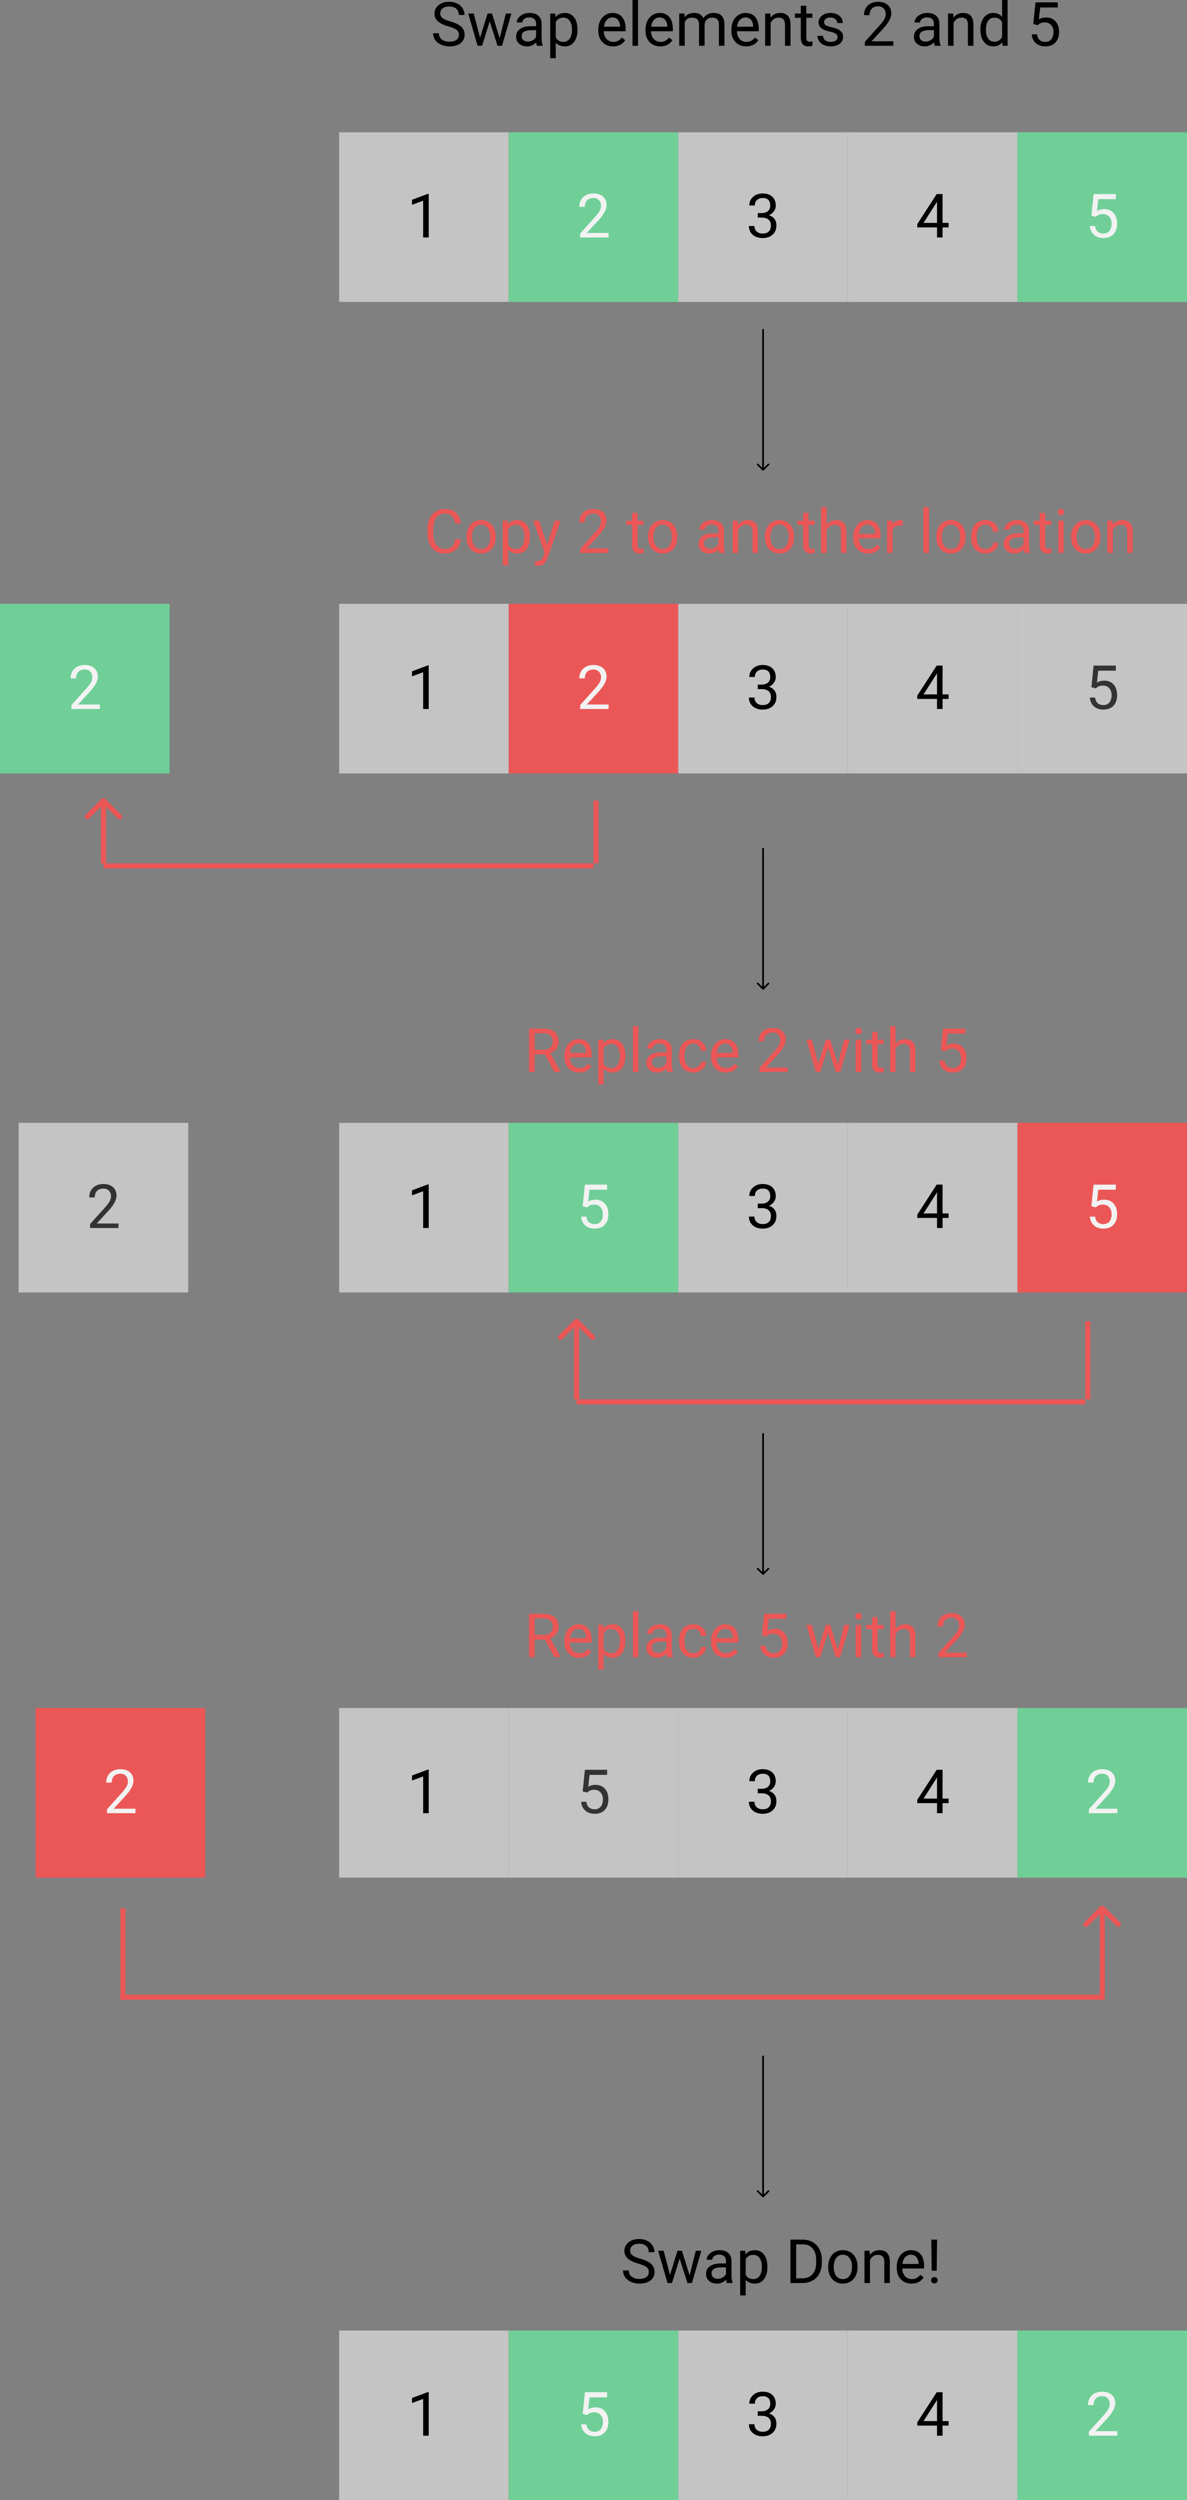 <svg width="700" height="1474" viewBox="0 0 700 1474" version="1.1" xmlns="http://www.w3.org/2000/svg" xmlns:xlink="http://www.w3.org/1999/xlink" xmlns:figma="http://www.figma.com/figma/ns">
<rect x="0" y="0" width="700" height="1474" fill="#808080" stroke="none"/>
<title>array_swaps</title>
<desc>Created using Figma</desc>
<g id="Canvas" transform="translate(790 329)" figma:type="canvas">
<g id="Rectangle" figma:type="rounded-rectangle">
<use xlink:href="#path0_fill" transform="translate(-590 -251)" fill="#C4C4C4"/>
</g>
<g id="1" figma:type="text">
<use xlink:href="#path1_fill" transform="translate(-550 -222)"/>
</g>
<g id="Rectangle" figma:type="rounded-rectangle">
<use xlink:href="#path0_fill" transform="translate(-490 -251)" fill="#6FCF97"/>
</g>
<g id="2" figma:type="text">
<use xlink:href="#path2_fill" transform="translate(-450 -222)" fill="#F2F2F2"/>
</g>
<g id="Rectangle" figma:type="rounded-rectangle">
<use xlink:href="#path0_fill" transform="translate(-390 -251)" fill="#C4C4C4"/>
</g>
<g id="3" figma:type="text">
<use xlink:href="#path3_fill" transform="translate(-350 -222)"/>
</g>
<g id="Rectangle" figma:type="rounded-rectangle">
<use xlink:href="#path0_fill" transform="translate(-290 -251)" fill="#C4C4C4"/>
</g>
<g id="4" figma:type="text">
<use xlink:href="#path4_fill" transform="translate(-250 -222)"/>
</g>
<g id="Rectangle" figma:type="rounded-rectangle">
<use xlink:href="#path0_fill" transform="translate(-190 -251)" fill="#6FCF97"/>
</g>
<g id="5" figma:type="text">
<use xlink:href="#path5_fill" transform="translate(-150 -222)" fill="#F2F2F2"/>
</g>
<g id="Rectangle" figma:type="rounded-rectangle">
<use xlink:href="#path0_fill" transform="translate(-590 27)" fill="#C4C4C4"/>
</g>
<g id="1" figma:type="text">
<use xlink:href="#path1_fill" transform="translate(-550 56)"/>
</g>
<g id="Rectangle" figma:type="rounded-rectangle">
<use xlink:href="#path0_fill" transform="translate(-490 27)" fill="#EB5757"/>
</g>
<g id="2" figma:type="text">
<use xlink:href="#path2_fill" transform="translate(-450 56)" fill="#F2F2F2"/>
</g>
<g id="Rectangle" figma:type="rounded-rectangle">
<use xlink:href="#path0_fill" transform="translate(-790 27)" fill="#6FCF97"/>
</g>
<g id="2" figma:type="text">
<use xlink:href="#path2_fill" transform="translate(-750 56)" fill="#F2F2F2"/>
</g>
<g id="Rectangle" figma:type="rounded-rectangle">
<use xlink:href="#path0_fill" transform="translate(-779 333)" fill="#C4C4C4"/>
</g>
<g id="2" figma:type="text">
<use xlink:href="#path6_fill" transform="translate(-739 362)" fill="#333333"/>
</g>
<g id="Rectangle" figma:type="rounded-rectangle">
<use xlink:href="#path0_fill" transform="translate(-769 678)" fill="#EB5757"/>
</g>
<g id="2" figma:type="text">
<use xlink:href="#path2_fill" transform="translate(-729 707)" fill="#F2F2F2"/>
</g>
<g id="Line" figma:type="line">
<use xlink:href="#path7_stroke" transform="matrix(6.12323e-17 1 -1 6.12323e-17 -440 143)" fill="#EB5757"/>
</g>
<g id="Line 2" figma:type="line">
<use xlink:href="#path8_stroke" transform="matrix(-1 1.22465e-16 -1.22465e-16 -1 -440 180)" fill="#EB5757"/>
</g>
<g id="Arrow 2" figma:type="vector">
<use xlink:href="#path9_stroke" transform="matrix(6.12323e-17 -1 1 6.12323e-17 -729 180)" fill="#EB5757"/>
</g>
<g id="Rectangle" figma:type="rounded-rectangle">
<use xlink:href="#path0_fill" transform="translate(-390 27)" fill="#C4C4C4"/>
</g>
<g id="3" figma:type="text">
<use xlink:href="#path3_fill" transform="translate(-350 56)"/>
</g>
<g id="Rectangle" figma:type="rounded-rectangle">
<use xlink:href="#path0_fill" transform="translate(-290 27)" fill="#C4C4C4"/>
</g>
<g id="4" figma:type="text">
<use xlink:href="#path4_fill" transform="translate(-250 56)"/>
</g>
<g id="Rectangle" figma:type="rounded-rectangle">
<use xlink:href="#path0_fill" transform="translate(-190 27)" fill="#C4C4C4"/>
</g>
<g id="5" figma:type="text">
<use xlink:href="#path10_fill" transform="translate(-150 56)" fill="#333333"/>
</g>
<g id="Swap elements 2 and 5" figma:type="text">
<use xlink:href="#path11_fill" transform="translate(-536 -335)"/>
</g>
<g id="Arrow" figma:type="vector">
<use xlink:href="#path12_stroke" transform="matrix(6.12323e-17 1 -1 6.12323e-17 -340 -135)"/>
</g>
<g id="Copy 2 to another location" figma:type="text">
<use xlink:href="#path13_fill" transform="translate(-540 -36)" fill="#EB5757"/>
</g>
<g id="Rectangle" figma:type="rounded-rectangle">
<use xlink:href="#path0_fill" transform="translate(-590 333)" fill="#C4C4C4"/>
</g>
<g id="1" figma:type="text">
<use xlink:href="#path1_fill" transform="translate(-550 362)"/>
</g>
<g id="Rectangle" figma:type="rounded-rectangle">
<use xlink:href="#path0_fill" transform="translate(-490 333)" fill="#6FCF97"/>
</g>
<g id="5" figma:type="text">
<use xlink:href="#path5_fill" transform="translate(-450 362)" fill="#F2F2F2"/>
</g>
<g id="Rectangle" figma:type="rounded-rectangle">
<use xlink:href="#path0_fill" transform="translate(-390 333)" fill="#C4C4C4"/>
</g>
<g id="3" figma:type="text">
<use xlink:href="#path3_fill" transform="translate(-350 362)"/>
</g>
<g id="Rectangle" figma:type="rounded-rectangle">
<use xlink:href="#path0_fill" transform="translate(-290 333)" fill="#C4C4C4"/>
</g>
<g id="4" figma:type="text">
<use xlink:href="#path4_fill" transform="translate(-250 362)"/>
</g>
<g id="Rectangle" figma:type="rounded-rectangle">
<use xlink:href="#path0_fill" transform="translate(-190 333)" fill="#EB5757"/>
</g>
<g id="5" figma:type="text">
<use xlink:href="#path5_fill" transform="translate(-150 362)" fill="#F2F2F2"/>
</g>
<g id="Arrow" figma:type="vector">
<use xlink:href="#path12_stroke" transform="matrix(6.12323e-17 1 -1 6.12323e-17 -340 171)"/>
</g>
<g id="Replace 2 with 5" figma:type="text">
<use xlink:href="#path14_fill" transform="translate(-481 270)" fill="#EB5757"/>
</g>
<g id="Line 3" figma:type="line">
<use xlink:href="#path15_stroke" transform="matrix(6.12323e-17 1 -1 6.12323e-17 -150 450)" fill="#EB5757"/>
</g>
<g id="Line 4" figma:type="line">
<use xlink:href="#path16_stroke" transform="matrix(-1 1.22465e-16 -1.22465e-16 -1 -150 496)" fill="#EB5757"/>
</g>
<g id="Arrow 3" figma:type="vector">
<use xlink:href="#path17_stroke" transform="matrix(6.12323e-17 -1 1 6.12323e-17 -450 496)" fill="#EB5757"/>
</g>
<g id="Rectangle" figma:type="rounded-rectangle">
<use xlink:href="#path0_fill" transform="translate(-590 678)" fill="#C4C4C4"/>
</g>
<g id="1" figma:type="text">
<use xlink:href="#path1_fill" transform="translate(-550 707)"/>
</g>
<g id="Rectangle" figma:type="rounded-rectangle">
<use xlink:href="#path0_fill" transform="translate(-490 678)" fill="#C4C4C4"/>
</g>
<g id="5" figma:type="text">
<use xlink:href="#path10_fill" transform="translate(-450 707)" fill="#333333"/>
</g>
<g id="Rectangle" figma:type="rounded-rectangle">
<use xlink:href="#path0_fill" transform="translate(-390 678)" fill="#C4C4C4"/>
</g>
<g id="3" figma:type="text">
<use xlink:href="#path3_fill" transform="translate(-350 707)"/>
</g>
<g id="Rectangle" figma:type="rounded-rectangle">
<use xlink:href="#path0_fill" transform="translate(-290 678)" fill="#C4C4C4"/>
</g>
<g id="4" figma:type="text">
<use xlink:href="#path4_fill" transform="translate(-250 707)"/>
</g>
<g id="Rectangle" figma:type="rounded-rectangle">
<use xlink:href="#path0_fill" transform="translate(-190 678)" fill="#6FCF97"/>
</g>
<g id="2" figma:type="text">
<use xlink:href="#path2_fill" transform="translate(-150 707)" fill="#F2F2F2"/>
</g>
<g id="Arrow" figma:type="vector">
<use xlink:href="#path12_stroke" transform="matrix(6.12323e-17 1 -1 6.12323e-17 -340 516)"/>
</g>
<g id="Replace 5 with 2" figma:type="text">
<use xlink:href="#path18_fill" transform="translate(-481 615)" fill="#EB5757"/>
</g>
<g id="Rectangle" figma:type="rounded-rectangle">
<use xlink:href="#path0_fill" transform="translate(-590 1045)" fill="#C4C4C4"/>
</g>
<g id="1" figma:type="text">
<use xlink:href="#path1_fill" transform="translate(-550 1074)"/>
</g>
<g id="Rectangle" figma:type="rounded-rectangle">
<use xlink:href="#path0_fill" transform="translate(-490 1045)" fill="#6FCF97"/>
</g>
<g id="5" figma:type="text">
<use xlink:href="#path5_fill" transform="translate(-450 1074)" fill="#F2F2F2"/>
</g>
<g id="Rectangle" figma:type="rounded-rectangle">
<use xlink:href="#path0_fill" transform="translate(-390 1045)" fill="#C4C4C4"/>
</g>
<g id="3" figma:type="text">
<use xlink:href="#path3_fill" transform="translate(-350 1074)"/>
</g>
<g id="Rectangle" figma:type="rounded-rectangle">
<use xlink:href="#path0_fill" transform="translate(-290 1045)" fill="#C4C4C4"/>
</g>
<g id="4" figma:type="text">
<use xlink:href="#path4_fill" transform="translate(-250 1074)"/>
</g>
<g id="Rectangle" figma:type="rounded-rectangle">
<use xlink:href="#path0_fill" transform="translate(-190 1045)" fill="#6FCF97"/>
</g>
<g id="2" figma:type="text">
<use xlink:href="#path2_fill" transform="translate(-150 1074)" fill="#F2F2F2"/>
</g>
<g id="Arrow" figma:type="vector">
<use xlink:href="#path12_stroke" transform="matrix(6.12323e-17 1 -1 6.12323e-17 -340 883)"/>
</g>
<g id="Swap Done!" figma:type="text">
<use xlink:href="#path19_fill" transform="translate(-424 984)"/>
</g>
<g id="Line 5" figma:type="line">
<use xlink:href="#path20_stroke" transform="matrix(6.12323e-17 1 -1 6.12323e-17 -719 796)" fill="#EB5757"/>
</g>
<g id="Line 6" figma:type="line">
<use xlink:href="#path21_stroke" transform="translate(-719 850)" fill="#EB5757"/>
</g>
<g id="Arrow 4" figma:type="vector">
<use xlink:href="#path22_stroke" transform="matrix(6.12323e-17 -1 1 6.12323e-17 -140 850)" fill="#EB5757"/>
</g>
</g>
<defs>
<path id="path0_fill" d="M 0 0L 100 0L 100 100L 0 100L 0 0Z"/>
<path id="path1_fill" d="M 12.815 33L 9.545 33L 9.545 11.326L 2.988 13.734L 2.988 10.781L 12.305 7.283L 12.815 7.283L 12.815 33Z"/>
<path id="path2_fill" d="M 18.896 33L 2.127 33L 2.127 30.662L 10.986 20.818C 12.299 19.33 13.201 18.123 13.693 17.197C 14.197 16.26 14.449 15.293 14.449 14.297C 14.449 12.961 14.045 11.865 13.236 11.01C 12.428 10.154 11.35 9.727 10.002 9.727C 8.385 9.727 7.125 10.19 6.223 11.115C 5.332 12.029 4.887 13.307 4.887 14.947L 1.635 14.947C 1.635 12.592 2.391 10.688 3.902 9.234C 5.426 7.781 7.459 7.055 10.002 7.055C 12.381 7.055 14.262 7.682 15.645 8.936C 17.027 10.178 17.719 11.836 17.719 13.91C 17.719 16.43 16.113 19.43 12.902 22.91L 6.047 30.346L 18.896 30.346L 18.896 33Z"/>
<path id="path3_fill" d="M 6.855 18.621L 9.299 18.621C 10.834 18.598 12.041 18.193 12.92 17.408C 13.799 16.623 14.238 15.562 14.238 14.227C 14.238 11.227 12.744 9.727 9.756 9.727C 8.35 9.727 7.225 10.131 6.381 10.94C 5.549 11.736 5.133 12.797 5.133 14.121L 1.881 14.121C 1.881 12.094 2.619 10.412 4.096 9.076C 5.584 7.729 7.471 7.055 9.756 7.055C 12.17 7.055 14.062 7.693 15.434 8.971C 16.805 10.248 17.49 12.023 17.49 14.297C 17.49 15.41 17.127 16.488 16.4 17.531C 15.685 18.574 14.707 19.354 13.465 19.869C 14.871 20.314 15.955 21.053 16.717 22.084C 17.49 23.115 17.877 24.375 17.877 25.863C 17.877 28.16 17.127 29.982 15.627 31.33C 14.127 32.678 12.176 33.352 9.773 33.352C 7.371 33.352 5.414 32.701 3.902 31.4C 2.402 30.1 1.652 28.383 1.652 26.25L 4.922 26.25C 4.922 27.598 5.361 28.676 6.24 29.484C 7.119 30.293 8.297 30.697 9.773 30.697C 11.344 30.697 12.545 30.287 13.377 29.467C 14.209 28.646 14.625 27.469 14.625 25.934C 14.625 24.445 14.168 23.303 13.254 22.506C 12.34 21.709 11.021 21.299 9.299 21.275L 6.855 21.275L 6.855 18.621Z"/>
<path id="path4_fill" d="M 15.855 24.404L 19.406 24.404L 19.406 27.059L 15.855 27.059L 15.855 33L 12.586 33L 12.586 27.059L 0.932 27.059L 0.932 25.143L 12.393 7.406L 15.855 7.406L 15.855 24.404ZM 4.623 24.404L 12.586 24.404L 12.586 11.854L 12.199 12.557L 4.623 24.404Z"/>
<path id="path5_fill" d="M 3.621 20.168L 4.922 7.406L 18.035 7.406L 18.035 10.412L 7.682 10.412L 6.908 17.391C 8.162 16.652 9.586 16.283 11.18 16.283C 13.512 16.283 15.363 17.057 16.734 18.604C 18.105 20.139 18.791 22.219 18.791 24.844C 18.791 27.48 18.076 29.561 16.646 31.084C 15.229 32.596 13.242 33.352 10.688 33.352C 8.426 33.352 6.58 32.725 5.15 31.471C 3.721 30.217 2.906 28.482 2.707 26.268L 5.783 26.268C 5.982 27.732 6.504 28.84 7.348 29.59C 8.191 30.328 9.305 30.697 10.688 30.697C 12.199 30.697 13.383 30.182 14.238 29.15C 15.105 28.119 15.539 26.695 15.539 24.879C 15.539 23.168 15.07 21.797 14.133 20.766C 13.207 19.723 11.971 19.201 10.424 19.201C 9.006 19.201 7.893 19.512 7.084 20.133L 6.223 20.836L 3.621 20.168Z"/>
<path id="path6_fill" d="M 18.896 33L 2.127 33L 2.127 30.662L 10.986 20.818C 12.299 19.33 13.201 18.123 13.693 17.197C 14.197 16.26 14.449 15.293 14.449 14.297C 14.449 12.961 14.045 11.865 13.236 11.01C 12.428 10.154 11.35 9.727 10.002 9.727C 8.385 9.727 7.125 10.19 6.223 11.115C 5.332 12.029 4.887 13.307 4.887 14.947L 1.635 14.947C 1.635 12.592 2.391 10.688 3.902 9.234C 5.426 7.781 7.459 7.055 10.002 7.055C 12.381 7.055 14.262 7.682 15.645 8.936C 17.027 10.178 17.719 11.836 17.719 13.91C 17.719 16.43 16.113 19.43 12.902 22.91L 6.047 30.346L 18.896 30.346L 18.896 33Z"/>
<path id="path7_stroke" d="M 0 0L 37 0L 37 -3L 0 -3L 0 0Z"/>
<path id="path8_stroke" d="M 0 0L 289 0L 289 -3L 0 -3L 0 0Z"/>
<path id="path9_stroke" d="M 38.061 1.061C 38.646 0.475 38.646 -0.475 38.061 -1.061L 28.515 -10.607C 27.929 -11.192 26.979 -11.192 26.393 -10.607C 25.808 -10.021 25.808 -9.071 26.393 -8.485L 34.879 0L 26.393 8.485C 25.808 9.071 25.808 10.021 26.393 10.607C 26.979 11.192 27.929 11.192 28.515 10.607L 38.061 1.061ZM 0 1.5L 37 1.5L 37 -1.5L 0 -1.5L 0 1.5Z"/>
<path id="path10_fill" d="M 3.621 20.168L 4.922 7.406L 18.035 7.406L 18.035 10.412L 7.682 10.412L 6.908 17.391C 8.162 16.652 9.586 16.283 11.18 16.283C 13.512 16.283 15.363 17.057 16.734 18.604C 18.105 20.139 18.791 22.219 18.791 24.844C 18.791 27.48 18.076 29.561 16.646 31.084C 15.229 32.596 13.242 33.352 10.688 33.352C 8.426 33.352 6.58 32.725 5.15 31.471C 3.721 30.217 2.906 28.482 2.707 26.268L 5.783 26.268C 5.982 27.732 6.504 28.84 7.348 29.59C 8.191 30.328 9.305 30.697 10.688 30.697C 12.199 30.697 13.383 30.182 14.238 29.15C 15.105 28.119 15.539 26.695 15.539 24.879C 15.539 23.168 15.07 21.797 14.133 20.766C 13.207 19.723 11.971 19.201 10.424 19.201C 9.006 19.201 7.893 19.512 7.084 20.133L 6.223 20.836L 3.621 20.168Z"/>
<path id="path11_fill" d="M 10.512 21.592C 7.617 20.76 5.508 19.74 4.184 18.533C 2.871 17.314 2.215 15.815 2.215 14.033C 2.215 12.018 3.018 10.354 4.623 9.041C 6.24 7.717 8.338 7.055 10.916 7.055C 12.674 7.055 14.238 7.395 15.609 8.074C 16.992 8.754 18.059 9.691 18.809 10.887C 19.57 12.082 19.951 13.389 19.951 14.807L 16.559 14.807C 16.559 13.26 16.066 12.047 15.082 11.168C 14.098 10.277 12.709 9.832 10.916 9.832C 9.252 9.832 7.951 10.201 7.014 10.94C 6.088 11.666 5.625 12.68 5.625 13.98C 5.625 15.023 6.064 15.908 6.943 16.635C 7.834 17.35 9.34 18.006 11.461 18.604C 13.594 19.201 15.258 19.863 16.453 20.59C 17.66 21.305 18.551 22.143 19.125 23.104C 19.711 24.064 20.004 25.195 20.004 26.496C 20.004 28.57 19.195 30.234 17.578 31.488C 15.961 32.73 13.799 33.352 11.092 33.352C 9.334 33.352 7.693 33.018 6.17 32.35C 4.646 31.67 3.469 30.744 2.637 29.572C 1.816 28.4 1.406 27.07 1.406 25.582L 4.799 25.582C 4.799 27.129 5.367 28.354 6.504 29.256C 7.652 30.146 9.182 30.592 11.092 30.592C 12.873 30.592 14.238 30.229 15.188 29.502C 16.137 28.775 16.611 27.785 16.611 26.531C 16.611 25.277 16.172 24.311 15.293 23.631C 14.414 22.939 12.82 22.26 10.512 21.592ZM 40.676 28.518L 44.332 13.98L 47.584 13.98L 42.047 33L 39.41 33L 34.787 18.586L 30.287 33L 27.65 33L 22.131 13.98L 25.365 13.98L 29.109 28.219L 33.539 13.98L 36.158 13.98L 40.676 28.518ZM 62.648 33C 62.461 32.625 62.309 31.957 62.191 30.996C 60.68 32.566 58.875 33.352 56.777 33.352C 54.902 33.352 53.361 32.824 52.154 31.77C 50.959 30.703 50.361 29.355 50.361 27.727C 50.361 25.746 51.111 24.211 52.611 23.121C 54.123 22.02 56.244 21.469 58.975 21.469L 62.139 21.469L 62.139 19.975C 62.139 18.838 61.799 17.936 61.119 17.268C 60.44 16.588 59.438 16.248 58.113 16.248C 56.953 16.248 55.98 16.541 55.195 17.127C 54.41 17.713 54.018 18.422 54.018 19.254L 50.748 19.254C 50.748 18.305 51.082 17.391 51.75 16.512C 52.43 15.621 53.344 14.918 54.492 14.402C 55.652 13.887 56.924 13.629 58.307 13.629C 60.498 13.629 62.215 14.18 63.457 15.281C 64.699 16.371 65.344 17.877 65.391 19.799L 65.391 28.553C 65.391 30.299 65.613 31.688 66.059 32.719L 66.059 33L 62.648 33ZM 57.252 30.521C 58.272 30.521 59.238 30.258 60.152 29.73C 61.066 29.203 61.728 28.518 62.139 27.674L 62.139 23.771L 59.59 23.771C 55.605 23.771 53.613 24.938 53.613 27.27C 53.613 28.289 53.953 29.086 54.633 29.66C 55.312 30.234 56.185 30.521 57.252 30.521ZM 86.555 23.701C 86.555 26.596 85.893 28.928 84.568 30.697C 83.244 32.467 81.451 33.352 79.189 33.352C 76.881 33.352 75.064 32.619 73.74 31.154L 73.74 40.312L 70.488 40.312L 70.488 13.98L 73.459 13.98L 73.617 16.09C 74.941 14.449 76.781 13.629 79.137 13.629C 81.422 13.629 83.227 14.49 84.551 16.213C 85.887 17.936 86.555 20.332 86.555 23.402L 86.555 23.701ZM 83.303 23.332C 83.303 21.188 82.846 19.494 81.932 18.252C 81.018 17.01 79.764 16.389 78.17 16.389C 76.201 16.389 74.725 17.262 73.74 19.008L 73.74 28.096C 74.713 29.83 76.201 30.697 78.205 30.697C 79.764 30.697 81 30.082 81.914 28.852C 82.84 27.609 83.303 25.77 83.303 23.332ZM 107.525 33.352C 104.947 33.352 102.85 32.508 101.232 30.82C 99.615 29.121 98.807 26.854 98.807 24.018L 98.807 23.42C 98.807 21.533 99.164 19.852 99.879 18.375C 100.605 16.887 101.613 15.727 102.902 14.895C 104.203 14.051 105.609 13.629 107.121 13.629C 109.594 13.629 111.516 14.443 112.887 16.072C 114.258 17.701 114.943 20.033 114.943 23.068L 114.943 24.422L 102.059 24.422C 102.105 26.297 102.65 27.814 103.693 28.975C 104.748 30.123 106.084 30.697 107.701 30.697C 108.85 30.697 109.822 30.463 110.619 29.994C 111.416 29.525 112.113 28.904 112.711 28.131L 114.697 29.678C 113.104 32.127 110.713 33.352 107.525 33.352ZM 107.121 16.301C 105.809 16.301 104.707 16.781 103.816 17.742C 102.926 18.691 102.375 20.027 102.164 21.75L 111.691 21.75L 111.691 21.504C 111.598 19.852 111.152 18.574 110.355 17.672C 109.559 16.758 108.48 16.301 107.121 16.301ZM 122.256 33L 119.004 33L 119.004 6L 122.256 6L 122.256 33ZM 135.369 33.352C 132.791 33.352 130.693 32.508 129.076 30.82C 127.459 29.121 126.65 26.854 126.65 24.018L 126.65 23.42C 126.65 21.533 127.008 19.852 127.723 18.375C 128.449 16.887 129.457 15.727 130.746 14.895C 132.047 14.051 133.453 13.629 134.965 13.629C 137.438 13.629 139.359 14.443 140.73 16.072C 142.102 17.701 142.787 20.033 142.787 23.068L 142.787 24.422L 129.902 24.422C 129.949 26.297 130.494 27.814 131.537 28.975C 132.592 30.123 133.928 30.697 135.545 30.697C 136.693 30.697 137.666 30.463 138.463 29.994C 139.26 29.525 139.957 28.904 140.555 28.131L 142.541 29.678C 140.947 32.127 138.557 33.352 135.369 33.352ZM 134.965 16.301C 133.652 16.301 132.551 16.781 131.66 17.742C 130.77 18.691 130.219 20.027 130.008 21.75L 139.535 21.75L 139.535 21.504C 139.441 19.852 138.996 18.574 138.199 17.672C 137.402 16.758 136.324 16.301 134.965 16.301ZM 149.625 13.98L 149.713 16.09C 151.107 14.449 152.988 13.629 155.355 13.629C 158.016 13.629 159.826 14.648 160.787 16.688C 161.42 15.773 162.24 15.035 163.248 14.473C 164.268 13.91 165.469 13.629 166.852 13.629C 171.023 13.629 173.145 15.838 173.215 20.256L 173.215 33L 169.963 33L 169.963 20.449C 169.963 19.09 169.652 18.076 169.031 17.408C 168.41 16.729 167.367 16.389 165.902 16.389C 164.695 16.389 163.693 16.752 162.896 17.479C 162.1 18.193 161.637 19.16 161.508 20.379L 161.508 33L 158.238 33L 158.238 20.537C 158.238 17.771 156.885 16.389 154.178 16.389C 152.045 16.389 150.586 17.297 149.801 19.113L 149.801 33L 146.549 33L 146.549 13.98L 149.625 13.98ZM 186.029 33.352C 183.451 33.352 181.354 32.508 179.736 30.82C 178.119 29.121 177.311 26.854 177.311 24.018L 177.311 23.42C 177.311 21.533 177.668 19.852 178.383 18.375C 179.109 16.887 180.117 15.727 181.406 14.895C 182.707 14.051 184.113 13.629 185.625 13.629C 188.098 13.629 190.02 14.443 191.391 16.072C 192.762 17.701 193.447 20.033 193.447 23.068L 193.447 24.422L 180.562 24.422C 180.609 26.297 181.154 27.814 182.197 28.975C 183.252 30.123 184.588 30.697 186.205 30.697C 187.354 30.697 188.326 30.463 189.123 29.994C 189.92 29.525 190.617 28.904 191.215 28.131L 193.201 29.678C 191.607 32.127 189.217 33.352 186.029 33.352ZM 185.625 16.301C 184.313 16.301 183.211 16.781 182.32 17.742C 181.43 18.691 180.879 20.027 180.668 21.75L 190.195 21.75L 190.195 21.504C 190.102 19.852 189.656 18.574 188.859 17.672C 188.063 16.758 186.984 16.301 185.625 16.301ZM 200.303 13.98L 200.408 16.371C 201.861 14.543 203.76 13.629 206.104 13.629C 210.123 13.629 212.15 15.896 212.186 20.432L 212.186 33L 208.934 33L 208.934 20.414C 208.922 19.043 208.605 18.029 207.984 17.373C 207.375 16.717 206.42 16.389 205.119 16.389C 204.064 16.389 203.139 16.67 202.342 17.232C 201.545 17.795 200.924 18.533 200.479 19.447L 200.479 33L 197.227 33L 197.227 13.98L 200.303 13.98ZM 221.502 9.375L 221.502 13.98L 225.053 13.98L 225.053 16.494L 221.502 16.494L 221.502 28.289C 221.502 29.051 221.66 29.625 221.977 30.012C 222.293 30.387 222.832 30.574 223.594 30.574C 223.969 30.574 224.484 30.504 225.141 30.363L 225.141 33C 224.285 33.234 223.453 33.352 222.645 33.352C 221.191 33.352 220.096 32.912 219.357 32.033C 218.619 31.154 218.25 29.906 218.25 28.289L 218.25 16.494L 214.787 16.494L 214.787 13.98L 218.25 13.98L 218.25 9.375L 221.502 9.375ZM 239.941 27.955C 239.941 27.076 239.607 26.396 238.939 25.916C 238.283 25.424 237.129 25.002 235.477 24.65C 233.836 24.299 232.529 23.877 231.557 23.385C 230.596 22.893 229.881 22.307 229.412 21.627C 228.955 20.947 228.727 20.139 228.727 19.201C 228.727 17.643 229.383 16.324 230.695 15.246C 232.02 14.168 233.707 13.629 235.758 13.629C 237.914 13.629 239.66 14.185 240.996 15.299C 242.344 16.412 243.018 17.836 243.018 19.57L 239.748 19.57C 239.748 18.68 239.367 17.912 238.605 17.268C 237.855 16.623 236.906 16.301 235.758 16.301C 234.574 16.301 233.648 16.559 232.98 17.074C 232.312 17.59 231.979 18.264 231.979 19.096C 231.979 19.881 232.289 20.473 232.91 20.871C 233.531 21.27 234.65 21.65 236.268 22.014C 237.896 22.377 239.215 22.811 240.223 23.314C 241.23 23.818 241.975 24.428 242.455 25.143C 242.947 25.846 243.193 26.707 243.193 27.727C 243.193 29.426 242.514 30.791 241.154 31.822C 239.795 32.842 238.031 33.352 235.863 33.352C 234.34 33.352 232.992 33.082 231.82 32.543C 230.648 32.004 229.729 31.254 229.061 30.293C 228.404 29.32 228.076 28.271 228.076 27.146L 231.328 27.146C 231.387 28.236 231.82 29.104 232.629 29.748C 233.449 30.381 234.527 30.697 235.863 30.697C 237.094 30.697 238.078 30.451 238.816 29.959C 239.566 29.455 239.941 28.787 239.941 27.955ZM 272.795 33L 256.025 33L 256.025 30.662L 264.885 20.818C 266.197 19.33 267.1 18.123 267.592 17.197C 268.096 16.26 268.348 15.293 268.348 14.297C 268.348 12.961 267.943 11.865 267.135 11.01C 266.326 10.154 265.248 9.727 263.9 9.727C 262.283 9.727 261.023 10.19 260.121 11.115C 259.23 12.029 258.785 13.307 258.785 14.947L 255.533 14.947C 255.533 12.592 256.289 10.688 257.801 9.234C 259.324 7.781 261.357 7.055 263.9 7.055C 266.279 7.055 268.16 7.682 269.543 8.936C 270.926 10.178 271.617 11.836 271.617 13.91C 271.617 16.43 270.012 19.43 266.801 22.91L 259.945 30.346L 272.795 30.346L 272.795 33ZM 297.246 33C 297.059 32.625 296.906 31.957 296.789 30.996C 295.277 32.566 293.473 33.352 291.375 33.352C 289.5 33.352 287.959 32.824 286.752 31.77C 285.557 30.703 284.959 29.355 284.959 27.727C 284.959 25.746 285.709 24.211 287.209 23.121C 288.721 22.02 290.842 21.469 293.572 21.469L 296.736 21.469L 296.736 19.975C 296.736 18.838 296.396 17.936 295.717 17.268C 295.037 16.588 294.035 16.248 292.711 16.248C 291.551 16.248 290.578 16.541 289.793 17.127C 289.008 17.713 288.615 18.422 288.615 19.254L 285.346 19.254C 285.346 18.305 285.68 17.391 286.348 16.512C 287.027 15.621 287.941 14.918 289.09 14.402C 290.25 13.887 291.521 13.629 292.904 13.629C 295.096 13.629 296.812 14.18 298.055 15.281C 299.297 16.371 299.941 17.877 299.988 19.799L 299.988 28.553C 299.988 30.299 300.211 31.688 300.656 32.719L 300.656 33L 297.246 33ZM 291.85 30.521C 292.869 30.521 293.836 30.258 294.75 29.73C 295.664 29.203 296.326 28.518 296.736 27.674L 296.736 23.771L 294.188 23.771C 290.203 23.771 288.211 24.938 288.211 27.27C 288.211 28.289 288.551 29.086 289.23 29.66C 289.91 30.234 290.783 30.521 291.85 30.521ZM 308.162 13.98L 308.268 16.371C 309.721 14.543 311.619 13.629 313.963 13.629C 317.982 13.629 320.01 15.896 320.045 20.432L 320.045 33L 316.793 33L 316.793 20.414C 316.781 19.043 316.465 18.029 315.844 17.373C 315.234 16.717 314.279 16.389 312.979 16.389C 311.924 16.389 310.998 16.67 310.201 17.232C 309.404 17.795 308.783 18.533 308.338 19.447L 308.338 33L 305.086 33L 305.086 13.98L 308.162 13.98ZM 324.158 23.332C 324.158 20.414 324.85 18.07 326.232 16.301C 327.615 14.52 329.426 13.629 331.664 13.629C 333.891 13.629 335.654 14.391 336.955 15.914L 336.955 6L 340.207 6L 340.207 33L 337.219 33L 337.061 30.961C 335.76 32.555 333.949 33.352 331.629 33.352C 329.426 33.352 327.627 32.449 326.232 30.645C 324.85 28.84 324.158 26.484 324.158 23.578L 324.158 23.332ZM 327.41 23.701C 327.41 25.857 327.855 27.545 328.746 28.764C 329.637 29.982 330.867 30.592 332.438 30.592C 334.5 30.592 336.006 29.666 336.955 27.814L 336.955 19.078C 335.982 17.285 334.488 16.389 332.473 16.389C 330.879 16.389 329.637 17.004 328.746 18.234C 327.855 19.465 327.41 21.287 327.41 23.701ZM 355.359 20.168L 356.66 7.406L 369.773 7.406L 369.773 10.412L 359.42 10.412L 358.646 17.391C 359.9 16.652 361.324 16.283 362.918 16.283C 365.25 16.283 367.102 17.057 368.473 18.604C 369.844 20.139 370.529 22.219 370.529 24.844C 370.529 27.48 369.814 29.561 368.385 31.084C 366.967 32.596 364.98 33.352 362.426 33.352C 360.164 33.352 358.318 32.725 356.889 31.471C 355.459 30.217 354.645 28.482 354.445 26.268L 357.521 26.268C 357.721 27.732 358.242 28.84 359.086 29.59C 359.93 30.328 361.043 30.697 362.426 30.697C 363.938 30.697 365.121 30.182 365.977 29.15C 366.844 28.119 367.277 26.695 367.277 24.879C 367.277 23.168 366.809 21.797 365.871 20.766C 364.945 19.723 363.709 19.201 362.162 19.201C 360.744 19.201 359.631 19.512 358.822 20.133L 357.961 20.836L 355.359 20.168Z"/>
<path id="path12_stroke" d="M 83.354 0.354C 83.549 0.158 83.549 -0.158 83.354 -0.354L 80.172 -3.536C 79.976 -3.731 79.66 -3.731 79.465 -3.536C 79.269 -3.34 79.269 -3.024 79.465 -2.828L 82.293 0L 79.465 2.828C 79.269 3.024 79.269 3.34 79.465 3.536C 79.66 3.731 79.976 3.731 80.172 3.536L 83.354 0.354ZM 0 0.5L 83 0.5L 83 -0.5L 0 -0.5L 0 0.5Z"/>
<path id="path13_fill" d="M 21.797 24.879C 21.48 27.586 20.479 29.678 18.791 31.154C 17.115 32.619 14.883 33.352 12.094 33.352C 9.07 33.352 6.645 32.268 4.816 30.1C 3 27.932 2.092 25.031 2.092 21.398L 2.092 18.938C 2.092 16.559 2.514 14.467 3.357 12.662C 4.213 10.857 5.42 9.475 6.979 8.514C 8.537 7.541 10.342 7.055 12.393 7.055C 15.111 7.055 17.291 7.816 18.932 9.34C 20.572 10.852 21.527 12.949 21.797 15.633L 18.404 15.633C 18.111 13.594 17.473 12.117 16.488 11.203C 15.516 10.289 14.15 9.832 12.393 9.832C 10.236 9.832 8.543 10.629 7.312 12.223C 6.094 13.816 5.484 16.084 5.484 19.025L 5.484 21.504C 5.484 24.281 6.064 26.49 7.225 28.131C 8.385 29.771 10.008 30.592 12.094 30.592C 13.969 30.592 15.404 30.17 16.4 29.326C 17.408 28.471 18.076 26.988 18.404 24.879L 21.797 24.879ZM 25.049 23.314C 25.049 21.451 25.412 19.775 26.139 18.287C 26.877 16.799 27.896 15.65 29.197 14.842C 30.51 14.033 32.004 13.629 33.68 13.629C 36.27 13.629 38.361 14.525 39.955 16.318C 41.56 18.111 42.363 20.496 42.363 23.473L 42.363 23.701C 42.363 25.553 42.006 27.217 41.291 28.693C 40.588 30.158 39.574 31.301 38.25 32.121C 36.938 32.941 35.426 33.352 33.715 33.352C 31.137 33.352 29.045 32.455 27.439 30.662C 25.846 28.869 25.049 26.496 25.049 23.543L 25.049 23.314ZM 28.318 23.701C 28.318 25.811 28.805 27.504 29.777 28.781C 30.762 30.059 32.074 30.697 33.715 30.697C 35.367 30.697 36.68 30.053 37.652 28.764C 38.625 27.463 39.111 25.646 39.111 23.314C 39.111 21.229 38.613 19.541 37.617 18.252C 36.633 16.951 35.32 16.301 33.68 16.301C 32.074 16.301 30.779 16.939 29.795 18.217C 28.811 19.494 28.318 21.322 28.318 23.701ZM 62.508 23.701C 62.508 26.596 61.846 28.928 60.522 30.697C 59.197 32.467 57.404 33.352 55.143 33.352C 52.834 33.352 51.018 32.619 49.693 31.154L 49.693 40.312L 46.441 40.312L 46.441 13.98L 49.412 13.98L 49.57 16.09C 50.895 14.449 52.734 13.629 55.09 13.629C 57.375 13.629 59.18 14.49 60.504 16.213C 61.84 17.936 62.508 20.332 62.508 23.402L 62.508 23.701ZM 59.256 23.332C 59.256 21.188 58.799 19.494 57.885 18.252C 56.971 17.01 55.717 16.389 54.123 16.389C 52.154 16.389 50.678 17.262 49.693 19.008L 49.693 28.096C 50.666 29.83 52.154 30.697 54.158 30.697C 55.717 30.697 56.953 30.082 57.867 28.852C 58.793 27.609 59.256 25.77 59.256 23.332ZM 72.668 28.236L 77.098 13.98L 80.578 13.98L 72.932 35.935C 71.748 39.1 69.867 40.682 67.289 40.682L 66.674 40.629L 65.461 40.4L 65.461 37.764L 66.34 37.834C 67.441 37.834 68.297 37.611 68.906 37.166C 69.527 36.721 70.037 35.906 70.436 34.723L 71.156 32.789L 64.371 13.98L 67.922 13.98L 72.668 28.236ZM 108.861 33L 92.092 33L 92.092 30.662L 100.951 20.818C 102.264 19.33 103.166 18.123 103.658 17.197C 104.162 16.26 104.414 15.293 104.414 14.297C 104.414 12.961 104.01 11.865 103.201 11.01C 102.393 10.154 101.314 9.727 99.967 9.727C 98.35 9.727 97.09 10.19 96.188 11.115C 95.297 12.029 94.852 13.307 94.852 14.947L 91.6 14.947C 91.6 12.592 92.356 10.688 93.867 9.234C 95.391 7.781 97.424 7.055 99.967 7.055C 102.346 7.055 104.227 7.682 105.609 8.936C 106.992 10.178 107.684 11.836 107.684 13.91C 107.684 16.43 106.078 19.43 102.867 22.91L 96.012 30.346L 108.861 30.346L 108.861 33ZM 125.982 9.375L 125.982 13.98L 129.533 13.98L 129.533 16.494L 125.982 16.494L 125.982 28.289C 125.982 29.051 126.141 29.625 126.457 30.012C 126.773 30.387 127.312 30.574 128.074 30.574C 128.449 30.574 128.965 30.504 129.621 30.363L 129.621 33C 128.766 33.234 127.934 33.352 127.125 33.352C 125.672 33.352 124.576 32.912 123.838 32.033C 123.1 31.154 122.73 29.906 122.73 28.289L 122.73 16.494L 119.268 16.494L 119.268 13.98L 122.73 13.98L 122.73 9.375L 125.982 9.375ZM 132.135 23.314C 132.135 21.451 132.498 19.775 133.225 18.287C 133.963 16.799 134.982 15.65 136.283 14.842C 137.596 14.033 139.09 13.629 140.766 13.629C 143.355 13.629 145.447 14.525 147.041 16.318C 148.646 18.111 149.449 20.496 149.449 23.473L 149.449 23.701C 149.449 25.553 149.092 27.217 148.377 28.693C 147.674 30.158 146.66 31.301 145.336 32.121C 144.023 32.941 142.512 33.352 140.801 33.352C 138.223 33.352 136.131 32.455 134.525 30.662C 132.932 28.869 132.135 26.496 132.135 23.543L 132.135 23.314ZM 135.404 23.701C 135.404 25.811 135.891 27.504 136.863 28.781C 137.848 30.059 139.16 30.697 140.801 30.697C 142.453 30.697 143.766 30.053 144.738 28.764C 145.711 27.463 146.197 25.646 146.197 23.314C 146.197 21.229 145.699 19.541 144.703 18.252C 143.719 16.951 142.406 16.301 140.766 16.301C 139.16 16.301 137.865 16.939 136.881 18.217C 135.896 19.494 135.404 21.322 135.404 23.701ZM 174.199 33C 174.012 32.625 173.859 31.957 173.742 30.996C 172.23 32.566 170.426 33.352 168.328 33.352C 166.453 33.352 164.912 32.824 163.705 31.77C 162.51 30.703 161.912 29.355 161.912 27.727C 161.912 25.746 162.662 24.211 164.162 23.121C 165.674 22.02 167.795 21.469 170.525 21.469L 173.689 21.469L 173.689 19.975C 173.689 18.838 173.35 17.936 172.67 17.268C 171.99 16.588 170.988 16.248 169.664 16.248C 168.504 16.248 167.531 16.541 166.746 17.127C 165.961 17.713 165.568 18.422 165.568 19.254L 162.299 19.254C 162.299 18.305 162.633 17.391 163.301 16.512C 163.98 15.621 164.895 14.918 166.043 14.402C 167.203 13.887 168.475 13.629 169.857 13.629C 172.049 13.629 173.766 14.18 175.008 15.281C 176.25 16.371 176.895 17.877 176.941 19.799L 176.941 28.553C 176.941 30.299 177.164 31.688 177.609 32.719L 177.609 33L 174.199 33ZM 168.803 30.521C 169.822 30.521 170.789 30.258 171.703 29.73C 172.617 29.203 173.279 28.518 173.689 27.674L 173.689 23.771L 171.141 23.771C 167.156 23.771 165.164 24.938 165.164 27.27C 165.164 28.289 165.504 29.086 166.184 29.66C 166.863 30.234 167.736 30.521 168.803 30.521ZM 185.115 13.98L 185.221 16.371C 186.674 14.543 188.572 13.629 190.916 13.629C 194.936 13.629 196.963 15.896 196.998 20.432L 196.998 33L 193.746 33L 193.746 20.414C 193.734 19.043 193.418 18.029 192.797 17.373C 192.187 16.717 191.232 16.389 189.932 16.389C 188.877 16.389 187.951 16.67 187.154 17.232C 186.357 17.795 185.736 18.533 185.291 19.447L 185.291 33L 182.039 33L 182.039 13.98L 185.115 13.98ZM 201.041 23.314C 201.041 21.451 201.404 19.775 202.131 18.287C 202.869 16.799 203.889 15.65 205.189 14.842C 206.502 14.033 207.996 13.629 209.672 13.629C 212.262 13.629 214.354 14.525 215.947 16.318C 217.553 18.111 218.355 20.496 218.355 23.473L 218.355 23.701C 218.355 25.553 217.998 27.217 217.283 28.693C 216.58 30.158 215.566 31.301 214.242 32.121C 212.93 32.941 211.418 33.352 209.707 33.352C 207.129 33.352 205.037 32.455 203.432 30.662C 201.838 28.869 201.041 26.496 201.041 23.543L 201.041 23.314ZM 204.311 23.701C 204.311 25.811 204.797 27.504 205.77 28.781C 206.754 30.059 208.066 30.697 209.707 30.697C 211.359 30.697 212.672 30.053 213.645 28.764C 214.617 27.463 215.104 25.646 215.104 23.314C 215.104 21.229 214.605 19.541 213.609 18.252C 212.625 16.951 211.312 16.301 209.672 16.301C 208.066 16.301 206.771 16.939 205.787 18.217C 204.803 19.494 204.311 21.322 204.311 23.701ZM 226.846 9.375L 226.846 13.98L 230.396 13.98L 230.396 16.494L 226.846 16.494L 226.846 28.289C 226.846 29.051 227.004 29.625 227.32 30.012C 227.637 30.387 228.176 30.574 228.938 30.574C 229.312 30.574 229.828 30.504 230.484 30.363L 230.484 33C 229.629 33.234 228.797 33.352 227.988 33.352C 226.535 33.352 225.439 32.912 224.701 32.033C 223.963 31.154 223.594 29.906 223.594 28.289L 223.594 16.494L 220.131 16.494L 220.131 13.98L 223.594 13.98L 223.594 9.375L 226.846 9.375ZM 237.463 16.283C 238.904 14.514 240.779 13.629 243.088 13.629C 247.107 13.629 249.135 15.896 249.17 20.432L 249.17 33L 245.918 33L 245.918 20.414C 245.906 19.043 245.59 18.029 244.969 17.373C 244.359 16.717 243.404 16.389 242.104 16.389C 241.049 16.389 240.123 16.67 239.326 17.232C 238.529 17.795 237.908 18.533 237.463 19.447L 237.463 33L 234.211 33L 234.211 6L 237.463 6L 237.463 16.283ZM 261.932 33.352C 259.354 33.352 257.256 32.508 255.639 30.82C 254.021 29.121 253.213 26.854 253.213 24.018L 253.213 23.42C 253.213 21.533 253.57 19.852 254.285 18.375C 255.012 16.887 256.02 15.727 257.309 14.895C 258.609 14.051 260.016 13.629 261.527 13.629C 264 13.629 265.922 14.443 267.293 16.072C 268.664 17.701 269.35 20.033 269.35 23.068L 269.35 24.422L 256.465 24.422C 256.512 26.297 257.057 27.814 258.1 28.975C 259.154 30.123 260.49 30.697 262.107 30.697C 263.256 30.697 264.229 30.463 265.025 29.994C 265.822 29.525 266.52 28.904 267.117 28.131L 269.104 29.678C 267.51 32.127 265.119 33.352 261.932 33.352ZM 261.527 16.301C 260.215 16.301 259.113 16.781 258.223 17.742C 257.332 18.691 256.781 20.027 256.57 21.75L 266.098 21.75L 266.098 21.504C 266.004 19.852 265.559 18.574 264.762 17.672C 263.965 16.758 262.887 16.301 261.527 16.301ZM 282.322 16.898C 281.83 16.816 281.297 16.775 280.723 16.775C 278.59 16.775 277.143 17.684 276.381 19.5L 276.381 33L 273.129 33L 273.129 13.98L 276.293 13.98L 276.346 16.178C 277.412 14.479 278.924 13.629 280.881 13.629C 281.514 13.629 281.994 13.711 282.322 13.875L 282.322 16.898ZM 297.791 33L 294.539 33L 294.539 6L 297.791 6L 297.791 33ZM 302.15 23.314C 302.15 21.451 302.514 19.775 303.24 18.287C 303.979 16.799 304.998 15.65 306.299 14.842C 307.611 14.033 309.105 13.629 310.781 13.629C 313.371 13.629 315.463 14.525 317.057 16.318C 318.662 18.111 319.465 20.496 319.465 23.473L 319.465 23.701C 319.465 25.553 319.107 27.217 318.393 28.693C 317.689 30.158 316.676 31.301 315.352 32.121C 314.039 32.941 312.527 33.352 310.816 33.352C 308.238 33.352 306.146 32.455 304.541 30.662C 302.947 28.869 302.15 26.496 302.15 23.543L 302.15 23.314ZM 305.42 23.701C 305.42 25.811 305.906 27.504 306.879 28.781C 307.863 30.059 309.176 30.697 310.816 30.697C 312.469 30.697 313.781 30.053 314.754 28.764C 315.727 27.463 316.213 25.646 316.213 23.314C 316.213 21.229 315.715 19.541 314.719 18.252C 313.734 16.951 312.422 16.301 310.781 16.301C 309.176 16.301 307.881 16.939 306.896 18.217C 305.912 19.494 305.42 21.322 305.42 23.701ZM 331.172 30.697C 332.332 30.697 333.346 30.346 334.213 29.643C 335.08 28.939 335.561 28.061 335.654 27.006L 338.73 27.006C 338.672 28.096 338.297 29.133 337.605 30.117C 336.914 31.102 335.988 31.887 334.828 32.473C 333.68 33.059 332.461 33.352 331.172 33.352C 328.582 33.352 326.52 32.49 324.984 30.768C 323.461 29.033 322.699 26.666 322.699 23.666L 322.699 23.121C 322.699 21.27 323.039 19.623 323.719 18.182C 324.398 16.74 325.371 15.621 326.637 14.824C 327.914 14.027 329.42 13.629 331.154 13.629C 333.287 13.629 335.057 14.268 336.463 15.545C 337.881 16.822 338.637 18.48 338.73 20.52L 335.654 20.52C 335.561 19.289 335.092 18.281 334.248 17.496C 333.416 16.699 332.385 16.301 331.154 16.301C 329.502 16.301 328.219 16.898 327.305 18.094C 326.402 19.277 325.951 20.994 325.951 23.244L 325.951 23.859C 325.951 26.051 326.402 27.738 327.305 28.922C 328.207 30.105 329.496 30.697 331.172 30.697ZM 354.129 33C 353.941 32.625 353.789 31.957 353.672 30.996C 352.16 32.566 350.355 33.352 348.258 33.352C 346.383 33.352 344.842 32.824 343.635 31.77C 342.439 30.703 341.842 29.355 341.842 27.727C 341.842 25.746 342.592 24.211 344.092 23.121C 345.604 22.02 347.725 21.469 350.455 21.469L 353.619 21.469L 353.619 19.975C 353.619 18.838 353.279 17.936 352.6 17.268C 351.92 16.588 350.918 16.248 349.594 16.248C 348.434 16.248 347.461 16.541 346.676 17.127C 345.891 17.713 345.498 18.422 345.498 19.254L 342.229 19.254C 342.229 18.305 342.562 17.391 343.23 16.512C 343.91 15.621 344.824 14.918 345.973 14.402C 347.133 13.887 348.404 13.629 349.787 13.629C 351.979 13.629 353.695 14.18 354.938 15.281C 356.18 16.371 356.824 17.877 356.871 19.799L 356.871 28.553C 356.871 30.299 357.094 31.688 357.539 32.719L 357.539 33L 354.129 33ZM 348.732 30.521C 349.752 30.521 350.719 30.258 351.633 29.73C 352.547 29.203 353.209 28.518 353.619 27.674L 353.619 23.771L 351.07 23.771C 347.086 23.771 345.094 24.938 345.094 27.27C 345.094 28.289 345.434 29.086 346.113 29.66C 346.793 30.234 347.666 30.521 348.732 30.521ZM 366.381 9.375L 366.381 13.98L 369.932 13.98L 369.932 16.494L 366.381 16.494L 366.381 28.289C 366.381 29.051 366.539 29.625 366.855 30.012C 367.172 30.387 367.711 30.574 368.473 30.574C 368.848 30.574 369.363 30.504 370.02 30.363L 370.02 33C 369.164 33.234 368.332 33.352 367.523 33.352C 366.07 33.352 364.975 32.912 364.236 32.033C 363.498 31.154 363.129 29.906 363.129 28.289L 363.129 16.494L 359.666 16.494L 359.666 13.98L 363.129 13.98L 363.129 9.375L 366.381 9.375ZM 377.279 33L 374.027 33L 374.027 13.98L 377.279 13.98L 377.279 33ZM 373.764 8.936C 373.764 8.408 373.922 7.963 374.238 7.6C 374.566 7.236 375.047 7.055 375.68 7.055C 376.312 7.055 376.793 7.236 377.121 7.6C 377.449 7.963 377.613 8.408 377.613 8.936C 377.613 9.463 377.449 9.902 377.121 10.254C 376.793 10.605 376.312 10.781 375.68 10.781C 375.047 10.781 374.566 10.605 374.238 10.254C 373.922 9.902 373.764 9.463 373.764 8.936ZM 381.639 23.314C 381.639 21.451 382.002 19.775 382.729 18.287C 383.467 16.799 384.486 15.65 385.787 14.842C 387.1 14.033 388.594 13.629 390.27 13.629C 392.859 13.629 394.951 14.525 396.545 16.318C 398.15 18.111 398.953 20.496 398.953 23.473L 398.953 23.701C 398.953 25.553 398.596 27.217 397.881 28.693C 397.178 30.158 396.164 31.301 394.84 32.121C 393.527 32.941 392.016 33.352 390.305 33.352C 387.727 33.352 385.635 32.455 384.029 30.662C 382.436 28.869 381.639 26.496 381.639 23.543L 381.639 23.314ZM 384.908 23.701C 384.908 25.811 385.395 27.504 386.367 28.781C 387.352 30.059 388.664 30.697 390.305 30.697C 391.957 30.697 393.27 30.053 394.242 28.764C 395.215 27.463 395.701 25.646 395.701 23.314C 395.701 21.229 395.203 19.541 394.207 18.252C 393.223 16.951 391.91 16.301 390.27 16.301C 388.664 16.301 387.369 16.939 386.385 18.217C 385.4 19.494 384.908 21.322 384.908 23.701ZM 406.107 13.98L 406.213 16.371C 407.666 14.543 409.564 13.629 411.908 13.629C 415.928 13.629 417.955 15.896 417.99 20.432L 417.99 33L 414.738 33L 414.738 20.414C 414.727 19.043 414.41 18.029 413.789 17.373C 413.18 16.717 412.225 16.389 410.924 16.389C 409.869 16.389 408.943 16.67 408.146 17.232C 407.35 17.795 406.729 18.533 406.283 19.447L 406.283 33L 403.031 33L 403.031 13.98L 406.107 13.98Z"/>
<path id="path14_fill" d="M 12.357 22.646L 6.346 22.646L 6.346 33L 2.953 33L 2.953 7.406L 11.426 7.406C 14.309 7.406 16.523 8.062 18.07 9.375C 19.629 10.688 20.408 12.598 20.408 15.105C 20.408 16.699 19.975 18.088 19.107 19.271C 18.252 20.455 17.057 21.34 15.521 21.926L 21.533 32.789L 21.533 33L 17.912 33L 12.357 22.646ZM 6.346 19.887L 11.531 19.887C 13.207 19.887 14.537 19.453 15.521 18.586C 16.518 17.719 17.016 16.559 17.016 15.105C 17.016 13.523 16.541 12.31 15.592 11.467C 14.654 10.623 13.295 10.195 11.514 10.184L 6.346 10.184L 6.346 19.887ZM 32.537 33.352C 29.959 33.352 27.861 32.508 26.244 30.82C 24.627 29.121 23.818 26.854 23.818 24.018L 23.818 23.42C 23.818 21.533 24.176 19.852 24.891 18.375C 25.617 16.887 26.625 15.727 27.914 14.895C 29.215 14.051 30.621 13.629 32.133 13.629C 34.605 13.629 36.527 14.443 37.898 16.072C 39.27 17.701 39.955 20.033 39.955 23.068L 39.955 24.422L 27.07 24.422C 27.117 26.297 27.662 27.814 28.705 28.975C 29.76 30.123 31.096 30.697 32.713 30.697C 33.861 30.697 34.834 30.463 35.631 29.994C 36.428 29.525 37.125 28.904 37.723 28.131L 39.709 29.678C 38.115 32.127 35.725 33.352 32.537 33.352ZM 32.133 16.301C 30.82 16.301 29.719 16.781 28.828 17.742C 27.938 18.691 27.387 20.027 27.176 21.75L 36.703 21.75L 36.703 21.504C 36.609 19.852 36.164 18.574 35.367 17.672C 34.57 16.758 33.492 16.301 32.133 16.301ZM 59.801 23.701C 59.801 26.596 59.139 28.928 57.815 30.697C 56.49 32.467 54.697 33.352 52.435 33.352C 50.127 33.352 48.31 32.619 46.986 31.154L 46.986 40.312L 43.734 40.312L 43.734 13.98L 46.705 13.98L 46.863 16.09C 48.188 14.449 50.027 13.629 52.383 13.629C 54.668 13.629 56.473 14.49 57.797 16.213C 59.133 17.936 59.801 20.332 59.801 23.402L 59.801 23.701ZM 56.549 23.332C 56.549 21.188 56.092 19.494 55.178 18.252C 54.264 17.01 53.01 16.389 51.416 16.389C 49.447 16.389 47.971 17.262 46.986 19.008L 46.986 28.096C 47.959 29.83 49.447 30.697 51.451 30.697C 53.01 30.697 54.246 30.082 55.16 28.852C 56.086 27.609 56.549 25.77 56.549 23.332ZM 67.482 33L 64.231 33L 64.231 6L 67.482 6L 67.482 33ZM 84.445 33C 84.258 32.625 84.106 31.957 83.988 30.996C 82.477 32.566 80.672 33.352 78.574 33.352C 76.699 33.352 75.158 32.824 73.951 31.77C 72.756 30.703 72.158 29.355 72.158 27.727C 72.158 25.746 72.908 24.211 74.408 23.121C 75.92 22.02 78.041 21.469 80.772 21.469L 83.936 21.469L 83.936 19.975C 83.936 18.838 83.596 17.936 82.916 17.268C 82.236 16.588 81.234 16.248 79.91 16.248C 78.75 16.248 77.777 16.541 76.992 17.127C 76.207 17.713 75.814 18.422 75.814 19.254L 72.545 19.254C 72.545 18.305 72.879 17.391 73.547 16.512C 74.227 15.621 75.141 14.918 76.289 14.402C 77.449 13.887 78.721 13.629 80.103 13.629C 82.295 13.629 84.012 14.18 85.254 15.281C 86.496 16.371 87.141 17.877 87.188 19.799L 87.188 28.553C 87.188 30.299 87.41 31.688 87.856 32.719L 87.856 33L 84.445 33ZM 79.049 30.521C 80.068 30.521 81.035 30.258 81.949 29.73C 82.863 29.203 83.525 28.518 83.936 27.674L 83.936 23.771L 81.387 23.771C 77.402 23.771 75.41 24.938 75.41 27.27C 75.41 28.289 75.75 29.086 76.43 29.66C 77.109 30.234 77.982 30.521 79.049 30.521ZM 99.914 30.697C 101.074 30.697 102.088 30.346 102.955 29.643C 103.822 28.939 104.303 28.061 104.396 27.006L 107.473 27.006C 107.414 28.096 107.039 29.133 106.348 30.117C 105.656 31.102 104.73 31.887 103.57 32.473C 102.422 33.059 101.203 33.352 99.914 33.352C 97.324 33.352 95.262 32.49 93.727 30.768C 92.203 29.033 91.441 26.666 91.441 23.666L 91.441 23.121C 91.441 21.27 91.781 19.623 92.461 18.182C 93.141 16.74 94.113 15.621 95.379 14.824C 96.656 14.027 98.162 13.629 99.897 13.629C 102.029 13.629 103.799 14.268 105.205 15.545C 106.623 16.822 107.379 18.48 107.473 20.52L 104.396 20.52C 104.303 19.289 103.834 18.281 102.99 17.496C 102.158 16.699 101.127 16.301 99.897 16.301C 98.244 16.301 96.961 16.898 96.047 18.094C 95.144 19.277 94.693 20.994 94.693 23.244L 94.693 23.859C 94.693 26.051 95.144 27.738 96.047 28.922C 96.949 30.105 98.238 30.697 99.914 30.697ZM 119.021 33.352C 116.443 33.352 114.346 32.508 112.729 30.82C 111.111 29.121 110.303 26.854 110.303 24.018L 110.303 23.42C 110.303 21.533 110.66 19.852 111.375 18.375C 112.102 16.887 113.109 15.727 114.398 14.895C 115.699 14.051 117.105 13.629 118.617 13.629C 121.09 13.629 123.012 14.443 124.383 16.072C 125.754 17.701 126.439 20.033 126.439 23.068L 126.439 24.422L 113.555 24.422C 113.602 26.297 114.146 27.814 115.189 28.975C 116.244 30.123 117.58 30.697 119.197 30.697C 120.346 30.697 121.318 30.463 122.115 29.994C 122.912 29.525 123.609 28.904 124.207 28.131L 126.193 29.678C 124.6 32.127 122.209 33.352 119.021 33.352ZM 118.617 16.301C 117.305 16.301 116.203 16.781 115.312 17.742C 114.422 18.691 113.871 20.027 113.66 21.75L 123.188 21.75L 123.188 21.504C 123.094 19.852 122.648 18.574 121.852 17.672C 121.055 16.758 119.977 16.301 118.617 16.301ZM 155.584 33L 138.814 33L 138.814 30.662L 147.674 20.818C 148.986 19.33 149.889 18.123 150.381 17.197C 150.885 16.26 151.137 15.293 151.137 14.297C 151.137 12.961 150.732 11.865 149.924 11.01C 149.115 10.154 148.037 9.727 146.689 9.727C 145.072 9.727 143.813 10.19 142.91 11.115C 142.02 12.029 141.574 13.307 141.574 14.947L 138.322 14.947C 138.322 12.592 139.078 10.688 140.59 9.234C 142.113 7.781 144.146 7.055 146.689 7.055C 149.068 7.055 150.949 7.682 152.332 8.936C 153.715 10.178 154.406 11.836 154.406 13.91C 154.406 16.43 152.801 19.43 149.59 22.91L 142.734 30.346L 155.584 30.346L 155.584 33ZM 185.133 28.518L 188.789 13.98L 192.041 13.98L 186.504 33L 183.867 33L 179.244 18.586L 174.744 33L 172.107 33L 166.588 13.98L 169.822 13.98L 173.566 28.219L 177.996 13.98L 180.615 13.98L 185.133 28.518ZM 198.896 33L 195.645 33L 195.645 13.98L 198.896 13.98L 198.896 33ZM 195.381 8.936C 195.381 8.408 195.539 7.963 195.855 7.6C 196.184 7.236 196.664 7.055 197.297 7.055C 197.93 7.055 198.41 7.236 198.738 7.6C 199.066 7.963 199.23 8.408 199.23 8.936C 199.23 9.463 199.066 9.902 198.738 10.254C 198.41 10.605 197.93 10.781 197.297 10.781C 196.664 10.781 196.184 10.605 195.855 10.254C 195.539 9.902 195.381 9.463 195.381 8.936ZM 208.529 9.375L 208.529 13.98L 212.08 13.98L 212.08 16.494L 208.529 16.494L 208.529 28.289C 208.529 29.051 208.688 29.625 209.004 30.012C 209.32 30.387 209.859 30.574 210.621 30.574C 210.996 30.574 211.512 30.504 212.168 30.363L 212.168 33C 211.312 33.234 210.48 33.352 209.672 33.352C 208.219 33.352 207.123 32.912 206.385 32.033C 205.646 31.154 205.277 29.906 205.277 28.289L 205.277 16.494L 201.814 16.494L 201.814 13.98L 205.277 13.98L 205.277 9.375L 208.529 9.375ZM 219.146 16.283C 220.588 14.514 222.463 13.629 224.771 13.629C 228.791 13.629 230.818 15.896 230.854 20.432L 230.854 33L 227.602 33L 227.602 20.414C 227.59 19.043 227.273 18.029 226.652 17.373C 226.043 16.717 225.088 16.389 223.787 16.389C 222.732 16.389 221.807 16.67 221.01 17.232C 220.213 17.795 219.592 18.533 219.146 19.447L 219.146 33L 215.895 33L 215.895 6L 219.146 6L 219.146 16.283ZM 245.812 20.168L 247.113 7.406L 260.227 7.406L 260.227 10.412L 249.873 10.412L 249.1 17.391C 250.354 16.652 251.777 16.283 253.371 16.283C 255.703 16.283 257.555 17.057 258.926 18.604C 260.297 20.139 260.982 22.219 260.982 24.844C 260.982 27.48 260.268 29.561 258.838 31.084C 257.42 32.596 255.434 33.352 252.879 33.352C 250.617 33.352 248.771 32.725 247.342 31.471C 245.912 30.217 245.098 28.482 244.898 26.268L 247.975 26.268C 248.174 27.732 248.695 28.84 249.539 29.59C 250.383 30.328 251.496 30.697 252.879 30.697C 254.391 30.697 255.574 30.182 256.43 29.15C 257.297 28.119 257.73 26.695 257.73 24.879C 257.73 23.168 257.262 21.797 256.324 20.766C 255.398 19.723 254.162 19.201 252.615 19.201C 251.197 19.201 250.084 19.512 249.275 20.133L 248.414 20.836L 245.812 20.168Z"/>
<path id="path15_stroke" d="M 0 0L 46 0L 46 -3L 0 -3L 0 0Z"/>
<path id="path16_stroke" d="M 0 0L 300 0L 300 -3L 0 -3L 0 0Z"/>
<path id="path17_stroke" d="M 47.061 1.061C 47.646 0.475 47.646 -0.475 47.061 -1.061L 37.515 -10.607C 36.929 -11.192 35.979 -11.192 35.393 -10.607C 34.808 -10.021 34.808 -9.071 35.393 -8.485L 43.879 0L 35.393 8.485C 34.808 9.071 34.808 10.021 35.393 10.607C 35.979 11.192 36.929 11.192 37.515 10.607L 47.061 1.061ZM 0 1.5L 46 1.5L 46 -1.5L 0 -1.5L 0 1.5Z"/>
<path id="path18_fill" d="M 12.357 22.646L 6.346 22.646L 6.346 33L 2.953 33L 2.953 7.406L 11.426 7.406C 14.309 7.406 16.523 8.062 18.07 9.375C 19.629 10.688 20.408 12.598 20.408 15.105C 20.408 16.699 19.975 18.088 19.107 19.271C 18.252 20.455 17.057 21.34 15.521 21.926L 21.533 32.789L 21.533 33L 17.912 33L 12.357 22.646ZM 6.346 19.887L 11.531 19.887C 13.207 19.887 14.537 19.453 15.521 18.586C 16.518 17.719 17.016 16.559 17.016 15.105C 17.016 13.523 16.541 12.31 15.592 11.467C 14.654 10.623 13.295 10.195 11.514 10.184L 6.346 10.184L 6.346 19.887ZM 32.537 33.352C 29.959 33.352 27.861 32.508 26.244 30.82C 24.627 29.121 23.818 26.854 23.818 24.018L 23.818 23.42C 23.818 21.533 24.176 19.852 24.891 18.375C 25.617 16.887 26.625 15.727 27.914 14.895C 29.215 14.051 30.621 13.629 32.133 13.629C 34.605 13.629 36.527 14.443 37.898 16.072C 39.27 17.701 39.955 20.033 39.955 23.068L 39.955 24.422L 27.07 24.422C 27.117 26.297 27.662 27.814 28.705 28.975C 29.76 30.123 31.096 30.697 32.713 30.697C 33.861 30.697 34.834 30.463 35.631 29.994C 36.428 29.525 37.125 28.904 37.723 28.131L 39.709 29.678C 38.115 32.127 35.725 33.352 32.537 33.352ZM 32.133 16.301C 30.82 16.301 29.719 16.781 28.828 17.742C 27.938 18.691 27.387 20.027 27.176 21.75L 36.703 21.75L 36.703 21.504C 36.609 19.852 36.164 18.574 35.367 17.672C 34.57 16.758 33.492 16.301 32.133 16.301ZM 59.801 23.701C 59.801 26.596 59.139 28.928 57.815 30.697C 56.49 32.467 54.697 33.352 52.435 33.352C 50.127 33.352 48.31 32.619 46.986 31.154L 46.986 40.312L 43.734 40.312L 43.734 13.98L 46.705 13.98L 46.863 16.09C 48.188 14.449 50.027 13.629 52.383 13.629C 54.668 13.629 56.473 14.49 57.797 16.213C 59.133 17.936 59.801 20.332 59.801 23.402L 59.801 23.701ZM 56.549 23.332C 56.549 21.188 56.092 19.494 55.178 18.252C 54.264 17.01 53.01 16.389 51.416 16.389C 49.447 16.389 47.971 17.262 46.986 19.008L 46.986 28.096C 47.959 29.83 49.447 30.697 51.451 30.697C 53.01 30.697 54.246 30.082 55.16 28.852C 56.086 27.609 56.549 25.77 56.549 23.332ZM 67.482 33L 64.231 33L 64.231 6L 67.482 6L 67.482 33ZM 84.445 33C 84.258 32.625 84.106 31.957 83.988 30.996C 82.477 32.566 80.672 33.352 78.574 33.352C 76.699 33.352 75.158 32.824 73.951 31.77C 72.756 30.703 72.158 29.355 72.158 27.727C 72.158 25.746 72.908 24.211 74.408 23.121C 75.92 22.02 78.041 21.469 80.772 21.469L 83.936 21.469L 83.936 19.975C 83.936 18.838 83.596 17.936 82.916 17.268C 82.236 16.588 81.234 16.248 79.91 16.248C 78.75 16.248 77.777 16.541 76.992 17.127C 76.207 17.713 75.814 18.422 75.814 19.254L 72.545 19.254C 72.545 18.305 72.879 17.391 73.547 16.512C 74.227 15.621 75.141 14.918 76.289 14.402C 77.449 13.887 78.721 13.629 80.103 13.629C 82.295 13.629 84.012 14.18 85.254 15.281C 86.496 16.371 87.141 17.877 87.188 19.799L 87.188 28.553C 87.188 30.299 87.41 31.688 87.856 32.719L 87.856 33L 84.445 33ZM 79.049 30.521C 80.068 30.521 81.035 30.258 81.949 29.73C 82.863 29.203 83.525 28.518 83.936 27.674L 83.936 23.771L 81.387 23.771C 77.402 23.771 75.41 24.938 75.41 27.27C 75.41 28.289 75.75 29.086 76.43 29.66C 77.109 30.234 77.982 30.521 79.049 30.521ZM 99.914 30.697C 101.074 30.697 102.088 30.346 102.955 29.643C 103.822 28.939 104.303 28.061 104.396 27.006L 107.473 27.006C 107.414 28.096 107.039 29.133 106.348 30.117C 105.656 31.102 104.73 31.887 103.57 32.473C 102.422 33.059 101.203 33.352 99.914 33.352C 97.324 33.352 95.262 32.49 93.727 30.768C 92.203 29.033 91.441 26.666 91.441 23.666L 91.441 23.121C 91.441 21.27 91.781 19.623 92.461 18.182C 93.141 16.74 94.113 15.621 95.379 14.824C 96.656 14.027 98.162 13.629 99.897 13.629C 102.029 13.629 103.799 14.268 105.205 15.545C 106.623 16.822 107.379 18.48 107.473 20.52L 104.396 20.52C 104.303 19.289 103.834 18.281 102.99 17.496C 102.158 16.699 101.127 16.301 99.897 16.301C 98.244 16.301 96.961 16.898 96.047 18.094C 95.144 19.277 94.693 20.994 94.693 23.244L 94.693 23.859C 94.693 26.051 95.144 27.738 96.047 28.922C 96.949 30.105 98.238 30.697 99.914 30.697ZM 119.021 33.352C 116.443 33.352 114.346 32.508 112.729 30.82C 111.111 29.121 110.303 26.854 110.303 24.018L 110.303 23.42C 110.303 21.533 110.66 19.852 111.375 18.375C 112.102 16.887 113.109 15.727 114.398 14.895C 115.699 14.051 117.105 13.629 118.617 13.629C 121.09 13.629 123.012 14.443 124.383 16.072C 125.754 17.701 126.439 20.033 126.439 23.068L 126.439 24.422L 113.555 24.422C 113.602 26.297 114.146 27.814 115.189 28.975C 116.244 30.123 117.58 30.697 119.197 30.697C 120.346 30.697 121.318 30.463 122.115 29.994C 122.912 29.525 123.609 28.904 124.207 28.131L 126.193 29.678C 124.6 32.127 122.209 33.352 119.021 33.352ZM 118.617 16.301C 117.305 16.301 116.203 16.781 115.312 17.742C 114.422 18.691 113.871 20.027 113.66 21.75L 123.188 21.75L 123.188 21.504C 123.094 19.852 122.648 18.574 121.852 17.672C 121.055 16.758 119.977 16.301 118.617 16.301ZM 140.309 20.168L 141.609 7.406L 154.723 7.406L 154.723 10.412L 144.369 10.412L 143.596 17.391C 144.85 16.652 146.273 16.283 147.867 16.283C 150.199 16.283 152.051 17.057 153.422 18.604C 154.793 20.139 155.479 22.219 155.479 24.844C 155.479 27.48 154.764 29.561 153.334 31.084C 151.916 32.596 149.93 33.352 147.375 33.352C 145.113 33.352 143.268 32.725 141.838 31.471C 140.408 30.217 139.594 28.482 139.395 26.268L 142.471 26.268C 142.67 27.732 143.191 28.84 144.035 29.59C 144.879 30.328 145.992 30.697 147.375 30.697C 148.887 30.697 150.07 30.182 150.926 29.15C 151.793 28.119 152.227 26.695 152.227 24.879C 152.227 23.168 151.758 21.797 150.82 20.766C 149.895 19.723 148.658 19.201 147.111 19.201C 145.693 19.201 144.58 19.512 143.771 20.133L 142.91 20.836L 140.309 20.168ZM 185.133 28.518L 188.789 13.98L 192.041 13.98L 186.504 33L 183.867 33L 179.244 18.586L 174.744 33L 172.107 33L 166.588 13.98L 169.822 13.98L 173.566 28.219L 177.996 13.98L 180.615 13.98L 185.133 28.518ZM 198.896 33L 195.645 33L 195.645 13.98L 198.896 13.98L 198.896 33ZM 195.381 8.936C 195.381 8.408 195.539 7.963 195.855 7.6C 196.184 7.236 196.664 7.055 197.297 7.055C 197.93 7.055 198.41 7.236 198.738 7.6C 199.066 7.963 199.23 8.408 199.23 8.936C 199.23 9.463 199.066 9.902 198.738 10.254C 198.41 10.605 197.93 10.781 197.297 10.781C 196.664 10.781 196.184 10.605 195.855 10.254C 195.539 9.902 195.381 9.463 195.381 8.936ZM 208.529 9.375L 208.529 13.98L 212.08 13.98L 212.08 16.494L 208.529 16.494L 208.529 28.289C 208.529 29.051 208.688 29.625 209.004 30.012C 209.32 30.387 209.859 30.574 210.621 30.574C 210.996 30.574 211.512 30.504 212.168 30.363L 212.168 33C 211.312 33.234 210.48 33.352 209.672 33.352C 208.219 33.352 207.123 32.912 206.385 32.033C 205.646 31.154 205.277 29.906 205.277 28.289L 205.277 16.494L 201.814 16.494L 201.814 13.98L 205.277 13.98L 205.277 9.375L 208.529 9.375ZM 219.146 16.283C 220.588 14.514 222.463 13.629 224.771 13.629C 228.791 13.629 230.818 15.896 230.854 20.432L 230.854 33L 227.602 33L 227.602 20.414C 227.59 19.043 227.273 18.029 226.652 17.373C 226.043 16.717 225.088 16.389 223.787 16.389C 222.732 16.389 221.807 16.67 221.01 17.232C 220.213 17.795 219.592 18.533 219.146 19.447L 219.146 33L 215.895 33L 215.895 6L 219.146 6L 219.146 16.283ZM 261.088 33L 244.318 33L 244.318 30.662L 253.178 20.818C 254.49 19.33 255.393 18.123 255.885 17.197C 256.389 16.26 256.641 15.293 256.641 14.297C 256.641 12.961 256.236 11.865 255.428 11.01C 254.619 10.154 253.541 9.727 252.193 9.727C 250.576 9.727 249.316 10.19 248.414 11.115C 247.523 12.029 247.078 13.307 247.078 14.947L 243.826 14.947C 243.826 12.592 244.582 10.688 246.094 9.234C 247.617 7.781 249.65 7.055 252.193 7.055C 254.572 7.055 256.453 7.682 257.836 8.936C 259.219 10.178 259.91 11.836 259.91 13.91C 259.91 16.43 258.305 19.43 255.094 22.91L 248.238 30.346L 261.088 30.346L 261.088 33Z"/>
<path id="path19_fill" d="M 10.512 21.592C 7.617 20.76 5.508 19.74 4.184 18.533C 2.871 17.314 2.215 15.815 2.215 14.033C 2.215 12.018 3.018 10.354 4.623 9.041C 6.24 7.717 8.338 7.055 10.916 7.055C 12.674 7.055 14.238 7.395 15.609 8.074C 16.992 8.754 18.059 9.691 18.809 10.887C 19.57 12.082 19.951 13.389 19.951 14.807L 16.559 14.807C 16.559 13.26 16.066 12.047 15.082 11.168C 14.098 10.277 12.709 9.832 10.916 9.832C 9.252 9.832 7.951 10.201 7.014 10.94C 6.088 11.666 5.625 12.68 5.625 13.98C 5.625 15.023 6.064 15.908 6.943 16.635C 7.834 17.35 9.34 18.006 11.461 18.604C 13.594 19.201 15.258 19.863 16.453 20.59C 17.66 21.305 18.551 22.143 19.125 23.104C 19.711 24.064 20.004 25.195 20.004 26.496C 20.004 28.57 19.195 30.234 17.578 31.488C 15.961 32.73 13.799 33.352 11.092 33.352C 9.334 33.352 7.693 33.018 6.17 32.35C 4.646 31.67 3.469 30.744 2.637 29.572C 1.816 28.4 1.406 27.07 1.406 25.582L 4.799 25.582C 4.799 27.129 5.367 28.354 6.504 29.256C 7.652 30.146 9.182 30.592 11.092 30.592C 12.873 30.592 14.238 30.229 15.188 29.502C 16.137 28.775 16.611 27.785 16.611 26.531C 16.611 25.277 16.172 24.311 15.293 23.631C 14.414 22.939 12.82 22.26 10.512 21.592ZM 40.676 28.518L 44.332 13.98L 47.584 13.98L 42.047 33L 39.41 33L 34.787 18.586L 30.287 33L 27.65 33L 22.131 13.98L 25.365 13.98L 29.109 28.219L 33.539 13.98L 36.158 13.98L 40.676 28.518ZM 62.648 33C 62.461 32.625 62.309 31.957 62.191 30.996C 60.68 32.566 58.875 33.352 56.777 33.352C 54.902 33.352 53.361 32.824 52.154 31.77C 50.959 30.703 50.361 29.355 50.361 27.727C 50.361 25.746 51.111 24.211 52.611 23.121C 54.123 22.02 56.244 21.469 58.975 21.469L 62.139 21.469L 62.139 19.975C 62.139 18.838 61.799 17.936 61.119 17.268C 60.44 16.588 59.438 16.248 58.113 16.248C 56.953 16.248 55.98 16.541 55.195 17.127C 54.41 17.713 54.018 18.422 54.018 19.254L 50.748 19.254C 50.748 18.305 51.082 17.391 51.75 16.512C 52.43 15.621 53.344 14.918 54.492 14.402C 55.652 13.887 56.924 13.629 58.307 13.629C 60.498 13.629 62.215 14.18 63.457 15.281C 64.699 16.371 65.344 17.877 65.391 19.799L 65.391 28.553C 65.391 30.299 65.613 31.688 66.059 32.719L 66.059 33L 62.648 33ZM 57.252 30.521C 58.272 30.521 59.238 30.258 60.152 29.73C 61.066 29.203 61.728 28.518 62.139 27.674L 62.139 23.771L 59.59 23.771C 55.605 23.771 53.613 24.938 53.613 27.27C 53.613 28.289 53.953 29.086 54.633 29.66C 55.312 30.234 56.185 30.521 57.252 30.521ZM 86.555 23.701C 86.555 26.596 85.893 28.928 84.568 30.697C 83.244 32.467 81.451 33.352 79.189 33.352C 76.881 33.352 75.064 32.619 73.74 31.154L 73.74 40.312L 70.488 40.312L 70.488 13.98L 73.459 13.98L 73.617 16.09C 74.941 14.449 76.781 13.629 79.137 13.629C 81.422 13.629 83.227 14.49 84.551 16.213C 85.887 17.936 86.555 20.332 86.555 23.402L 86.555 23.701ZM 83.303 23.332C 83.303 21.188 82.846 19.494 81.932 18.252C 81.018 17.01 79.764 16.389 78.17 16.389C 76.201 16.389 74.725 17.262 73.74 19.008L 73.74 28.096C 74.713 29.83 76.201 30.697 78.205 30.697C 79.764 30.697 81 30.082 81.914 28.852C 82.84 27.609 83.303 25.77 83.303 23.332ZM 100.143 33L 100.143 7.406L 107.367 7.406C 109.594 7.406 111.563 7.898 113.273 8.883C 114.984 9.867 116.303 11.268 117.229 13.084C 118.166 14.9 118.641 16.986 118.652 19.342L 118.652 20.977C 118.652 23.391 118.184 25.506 117.246 27.322C 116.32 29.139 114.99 30.533 113.256 31.506C 111.533 32.478 109.523 32.977 107.227 33L 100.143 33ZM 103.518 10.184L 103.518 30.24L 107.068 30.24C 109.67 30.24 111.691 29.432 113.133 27.814C 114.586 26.197 115.312 23.895 115.312 20.906L 115.312 19.412C 115.312 16.506 114.627 14.25 113.256 12.645C 111.896 11.027 109.963 10.207 107.455 10.184L 103.518 10.184ZM 122.396 23.314C 122.396 21.451 122.76 19.775 123.486 18.287C 124.225 16.799 125.244 15.65 126.545 14.842C 127.857 14.033 129.352 13.629 131.027 13.629C 133.617 13.629 135.709 14.525 137.303 16.318C 138.908 18.111 139.711 20.496 139.711 23.473L 139.711 23.701C 139.711 25.553 139.354 27.217 138.639 28.693C 137.936 30.158 136.922 31.301 135.598 32.121C 134.285 32.941 132.773 33.352 131.062 33.352C 128.484 33.352 126.393 32.455 124.787 30.662C 123.193 28.869 122.396 26.496 122.396 23.543L 122.396 23.314ZM 125.666 23.701C 125.666 25.811 126.152 27.504 127.125 28.781C 128.109 30.059 129.422 30.697 131.062 30.697C 132.715 30.697 134.027 30.053 135 28.764C 135.973 27.463 136.459 25.646 136.459 23.314C 136.459 21.229 135.961 19.541 134.965 18.252C 133.98 16.951 132.668 16.301 131.027 16.301C 129.422 16.301 128.127 16.939 127.143 18.217C 126.158 19.494 125.666 21.322 125.666 23.701ZM 146.865 13.98L 146.971 16.371C 148.424 14.543 150.322 13.629 152.666 13.629C 156.686 13.629 158.713 15.896 158.748 20.432L 158.748 33L 155.496 33L 155.496 20.414C 155.484 19.043 155.168 18.029 154.547 17.373C 153.937 16.717 152.982 16.389 151.682 16.389C 150.627 16.389 149.701 16.67 148.904 17.232C 148.107 17.795 147.486 18.533 147.041 19.447L 147.041 33L 143.789 33L 143.789 13.98L 146.865 13.98ZM 171.545 33.352C 168.967 33.352 166.869 32.508 165.252 30.82C 163.635 29.121 162.826 26.854 162.826 24.018L 162.826 23.42C 162.826 21.533 163.184 19.852 163.898 18.375C 164.625 16.887 165.633 15.727 166.922 14.895C 168.223 14.051 169.629 13.629 171.141 13.629C 173.613 13.629 175.535 14.443 176.906 16.072C 178.277 17.701 178.963 20.033 178.963 23.068L 178.963 24.422L 166.078 24.422C 166.125 26.297 166.67 27.814 167.713 28.975C 168.768 30.123 170.104 30.697 171.721 30.697C 172.869 30.697 173.842 30.463 174.639 29.994C 175.436 29.525 176.133 28.904 176.73 28.131L 178.717 29.678C 177.123 32.127 174.732 33.352 171.545 33.352ZM 171.141 16.301C 169.828 16.301 168.727 16.781 167.836 17.742C 166.945 18.691 166.395 20.027 166.184 21.75L 175.711 21.75L 175.711 21.504C 175.617 19.852 175.172 18.574 174.375 17.672C 173.578 16.758 172.5 16.301 171.141 16.301ZM 186.381 25.775L 183.445 25.775L 183.217 7.406L 186.627 7.406L 186.381 25.775ZM 183.094 31.365C 183.094 30.838 183.252 30.398 183.568 30.047C 183.896 29.684 184.377 29.502 185.01 29.502C 185.643 29.502 186.123 29.684 186.451 30.047C 186.779 30.398 186.943 30.838 186.943 31.365C 186.943 31.893 186.779 32.332 186.451 32.684C 186.123 33.023 185.643 33.193 185.01 33.193C 184.377 33.193 183.896 33.023 183.568 32.684C 183.252 32.332 183.094 31.893 183.094 31.365Z"/>
<path id="path20_stroke" d="M 0 0L 54 0L 54 -3L 0 -3L 0 0Z"/>
<path id="path21_stroke" d="M 0 0L 579 0L 579 -3L 0 -3L 0 0Z"/>
<path id="path22_stroke" d="M 55.061 1.061C 55.646 0.475 55.646 -0.475 55.061 -1.061L 45.515 -10.607C 44.929 -11.192 43.979 -11.192 43.393 -10.607C 42.808 -10.021 42.808 -9.071 43.393 -8.485L 51.879 0L 43.393 8.485C 42.808 9.071 42.808 10.021 43.393 10.607C 43.979 11.192 44.929 11.192 45.515 10.607L 55.061 1.061ZM 0 1.5L 54 1.5L 54 -1.5L 0 -1.5L 0 1.5Z"/>
</defs>
</svg>
